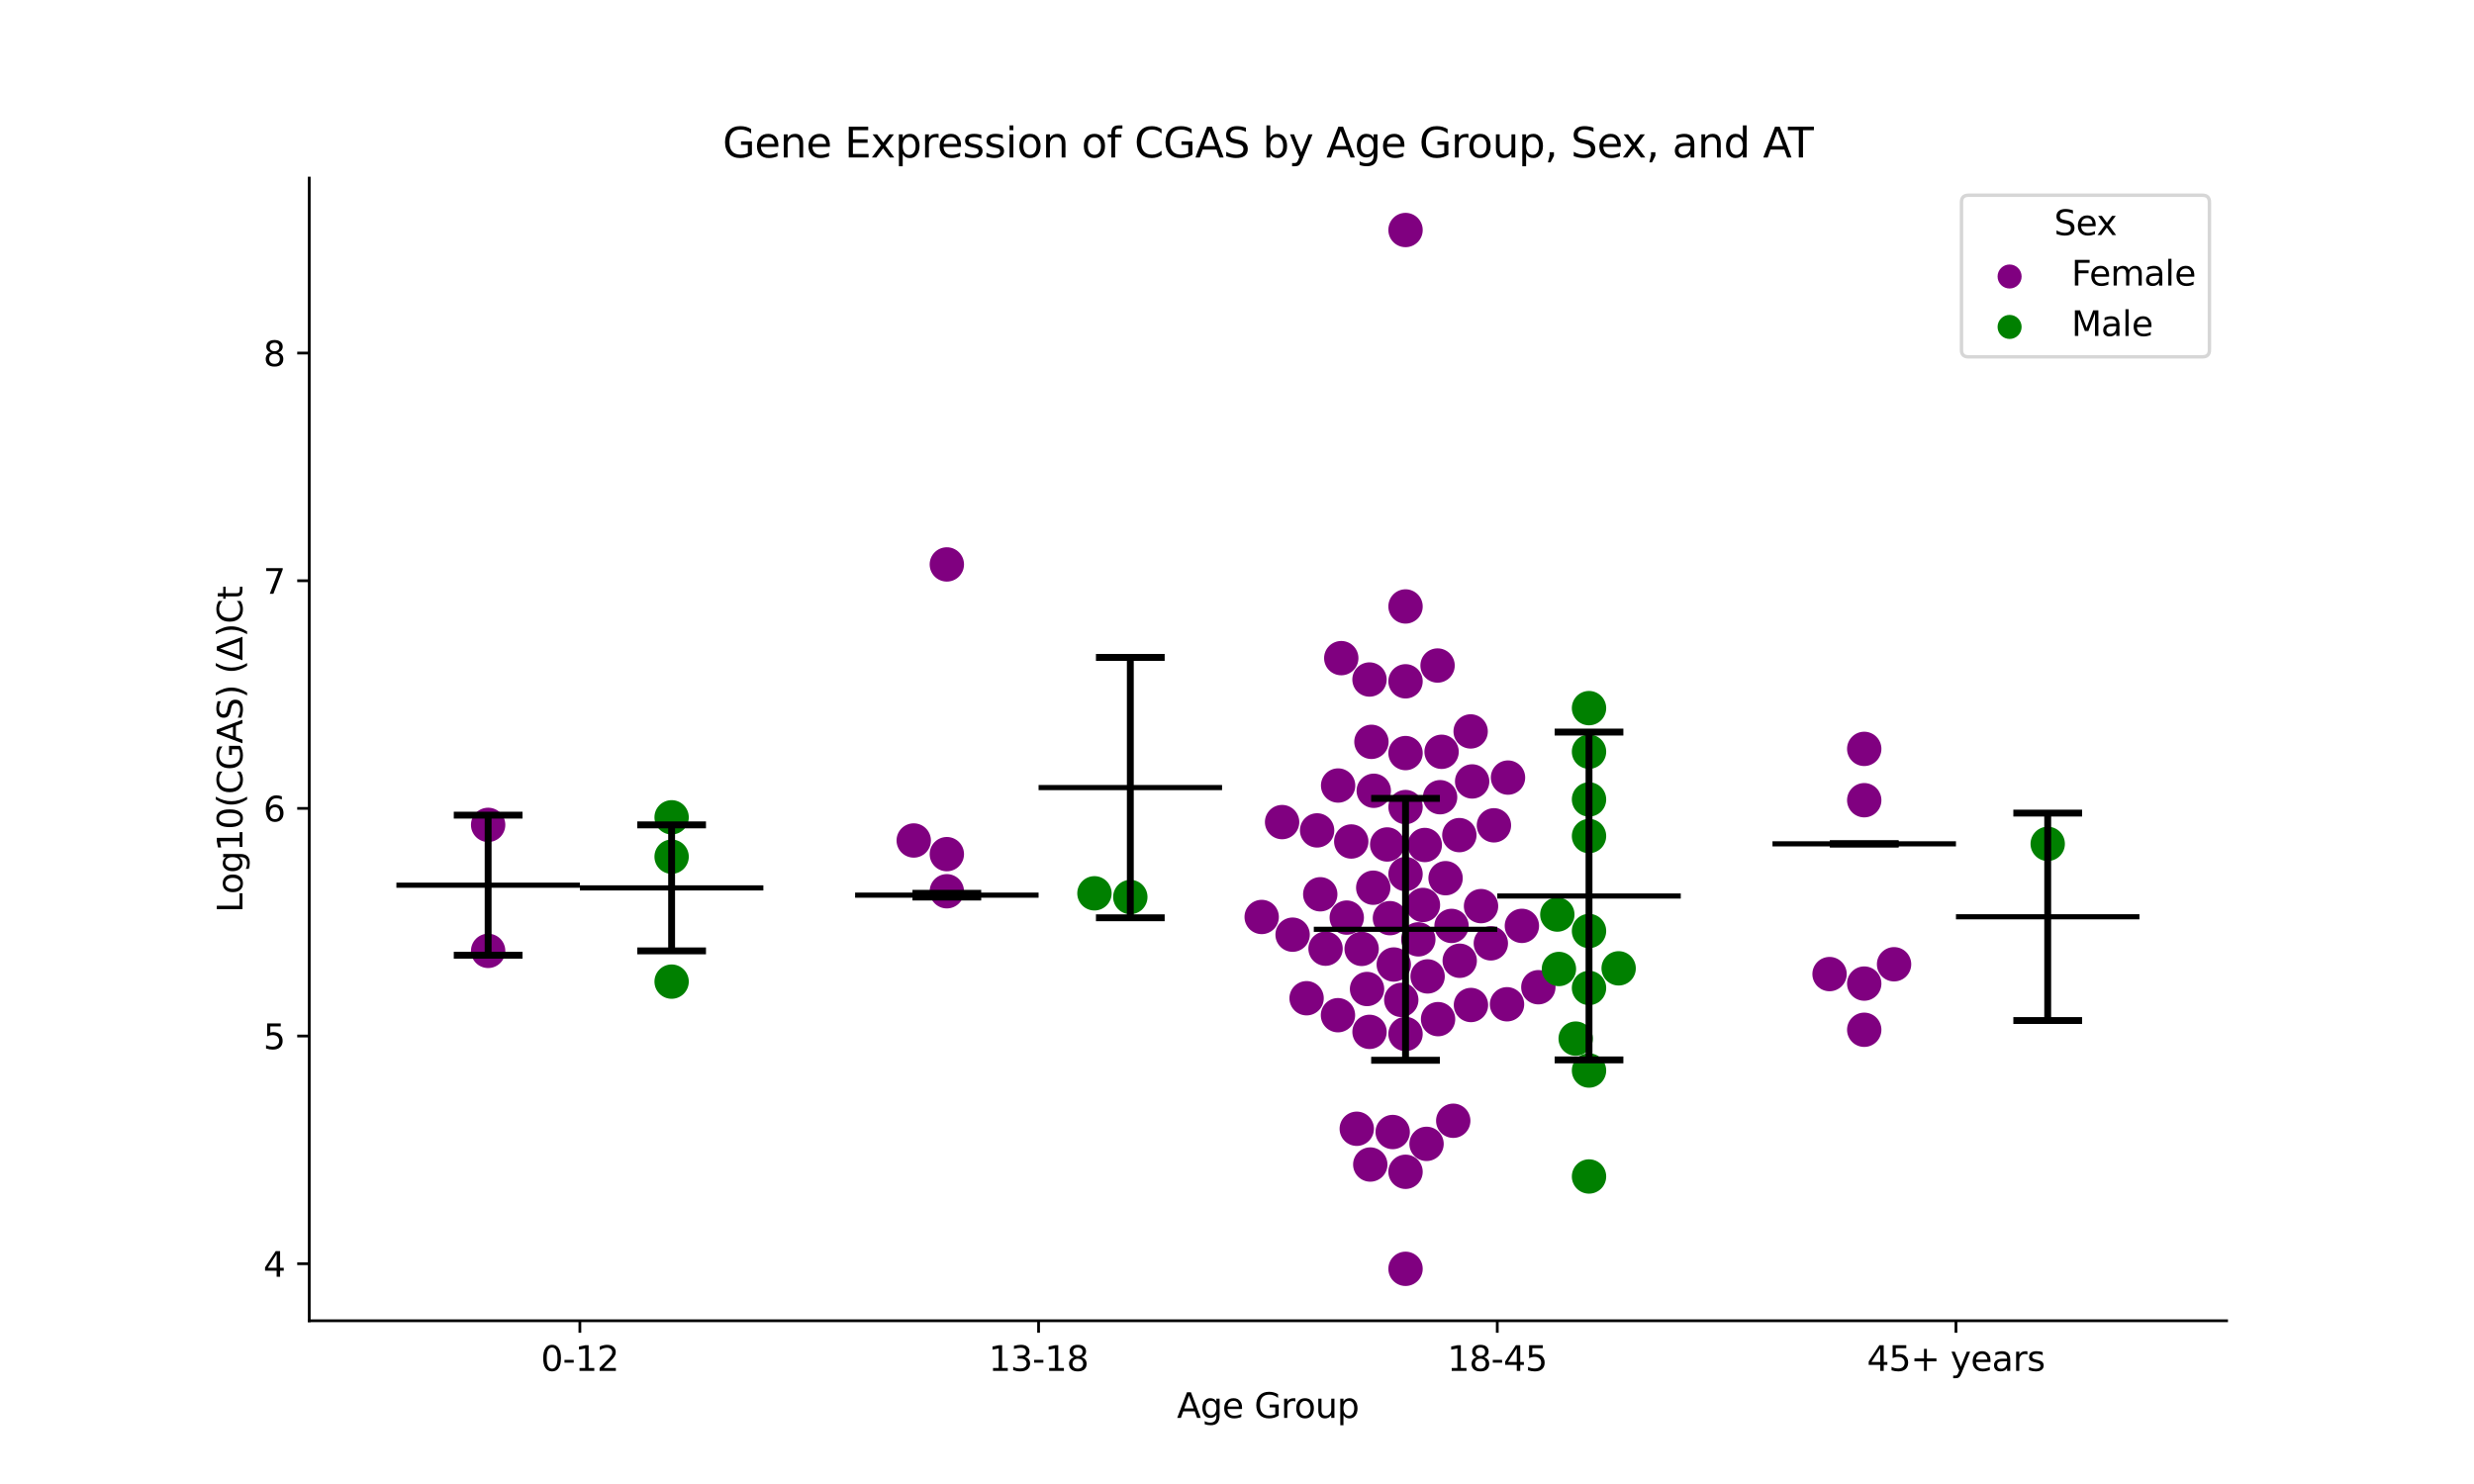 <?xml version="1.0" encoding="utf-8" standalone="no"?>
<!DOCTYPE svg PUBLIC "-//W3C//DTD SVG 1.1//EN"
  "http://www.w3.org/Graphics/SVG/1.1/DTD/svg11.dtd">
<svg xmlns:xlink="http://www.w3.org/1999/xlink" width="720pt" height="432pt" viewBox="0 0 720 432" xmlns="http://www.w3.org/2000/svg" version="1.1">
 <defs>
  <style type="text/css">*{stroke-linejoin: round; stroke-linecap: butt}</style>
 </defs>
 <g id="figure_1">
  <g id="patch_1">
   <path d="M 0 432 
L 720 432 
L 720 0 
L 0 0 
z
" style="fill: #ffffff"/>
  </g>
  <g id="axes_1">
   <g id="patch_2">
    <path d="M 90 384.48 
L 648 384.48 
L 648 51.84 
L 90 51.84 
z
" style="fill: #ffffff"/>
   </g>
   <g id="PathCollection_1">
    <defs>
     <path id="C0_0_ad3aafb8ee" d="M 0 5 
C 1.326 5 2.598 4.473 3.536 3.536 
C 4.473 2.598 5 1.326 5 -0 
C 5 -1.326 4.473 -2.598 3.536 -3.536 
C 2.598 -4.473 1.326 -5 0 -5 
C -1.326 -5 -2.598 -4.473 -3.536 -3.536 
C -4.473 -2.598 -5 -1.326 -5 0 
C -5 1.326 -4.473 2.598 -3.536 3.536 
C -2.598 4.473 -1.326 5 0 5 
z
"/>
    </defs>
    <g clip-path="url(#p91846a9dd9)">
     <use xlink:href="#C0_0_ad3aafb8ee" x="142.062" y="276.807" style="fill: #800080"/>
    </g>
    <g clip-path="url(#p91846a9dd9)">
     <use xlink:href="#C0_0_ad3aafb8ee" x="142.062" y="240.124" style="fill: #800080"/>
    </g>
   </g>
   <g id="PathCollection_2">
    <defs>
     <path id="C1_0_0c8c02c5a1" d="M 0 5 
C 1.326 5 2.598 4.473 3.536 3.536 
C 4.473 2.598 5 1.326 5 -0 
C 5 -1.326 4.473 -2.598 3.536 -3.536 
C 2.598 -4.473 1.326 -5 0 -5 
C -1.326 -5 -2.598 -4.473 -3.536 -3.536 
C -4.473 -2.598 -5 -1.326 -5 0 
C -5 1.326 -4.473 2.598 -3.536 3.536 
C -2.598 4.473 -1.326 5 0 5 
z
"/>
    </defs>
    <g clip-path="url(#p91846a9dd9)">
     <use xlink:href="#C1_0_0c8c02c5a1" x="195.459" y="237.924" style="fill: #008000"/>
    </g>
    <g clip-path="url(#p91846a9dd9)">
     <use xlink:href="#C1_0_0c8c02c5a1" x="195.459" y="249.391" style="fill: #008000"/>
    </g>
    <g clip-path="url(#p91846a9dd9)">
     <use xlink:href="#C1_0_0c8c02c5a1" x="195.459" y="285.756" style="fill: #008000"/>
    </g>
   </g>
   <g id="PathCollection_3">
    <defs>
     <path id="C2_0_25e6d569f8" d="M 0 5 
C 1.326 5 2.598 4.473 3.536 3.536 
C 4.473 2.598 5 1.326 5 -0 
C 5 -1.326 4.473 -2.598 3.536 -3.536 
C 2.598 -4.473 1.326 -5 0 -5 
C -1.326 -5 -2.598 -4.473 -3.536 -3.536 
C -4.473 -2.598 -5 -1.326 -5 0 
C -5 1.326 -4.473 2.598 -3.536 3.536 
C -2.598 4.473 -1.326 5 0 5 
z
"/>
    </defs>
    <g clip-path="url(#p91846a9dd9)">
     <use xlink:href="#C2_0_25e6d569f8" x="265.921" y="244.67" style="fill: #800080"/>
    </g>
    <g clip-path="url(#p91846a9dd9)">
     <use xlink:href="#C2_0_25e6d569f8" x="275.555" y="164.308" style="fill: #800080"/>
    </g>
    <g clip-path="url(#p91846a9dd9)">
     <use xlink:href="#C2_0_25e6d569f8" x="275.555" y="259.452" style="fill: #800080"/>
    </g>
    <g clip-path="url(#p91846a9dd9)">
     <use xlink:href="#C2_0_25e6d569f8" x="275.555" y="248.647" style="fill: #800080"/>
    </g>
   </g>
   <g id="PathCollection_4">
    <defs>
     <path id="C3_0_5994c8ee50" d="M 0 5 
C 1.326 5 2.598 4.473 3.536 3.536 
C 4.473 2.598 5 1.326 5 -0 
C 5 -1.326 4.473 -2.598 3.536 -3.536 
C 2.598 -4.473 1.326 -5 0 -5 
C -1.326 -5 -2.598 -4.473 -3.536 -3.536 
C -4.473 -2.598 -5 -1.326 -5 0 
C -5 1.326 -4.473 2.598 -3.536 3.536 
C -2.598 4.473 -1.326 5 0 5 
z
"/>
    </defs>
    <g clip-path="url(#p91846a9dd9)">
     <use xlink:href="#C3_0_5994c8ee50" x="318.513" y="260.05" style="fill: #008000"/>
    </g>
    <g clip-path="url(#p91846a9dd9)">
     <use xlink:href="#C3_0_5994c8ee50" x="328.952" y="261.129" style="fill: #008000"/>
    </g>
   </g>
   <g id="PathCollection_5">
    <defs>
     <path id="C4_0_5ce9c8d85f" d="M 0 5 
C 1.326 5 2.598 4.473 3.536 3.536 
C 4.473 2.598 5 1.326 5 -0 
C 5 -1.326 4.473 -2.598 3.536 -3.536 
C 2.598 -4.473 1.326 -5 0 -5 
C -1.326 -5 -2.598 -4.473 -3.536 -3.536 
C -4.473 -2.598 -5 -1.326 -5 0 
C -5 1.326 -4.473 2.598 -3.536 3.536 
C -2.598 4.473 -1.326 5 0 5 
z
"/>
    </defs>
    <g clip-path="url(#p91846a9dd9)">
     <use xlink:href="#C4_0_5ce9c8d85f" x="367.184" y="266.937" style="fill: #800080"/>
    </g>
    <g clip-path="url(#p91846a9dd9)">
     <use xlink:href="#C4_0_5ce9c8d85f" x="390.345" y="191.586" style="fill: #800080"/>
    </g>
    <g clip-path="url(#p91846a9dd9)">
     <use xlink:href="#C4_0_5ce9c8d85f" x="434.772" y="240.256" style="fill: #800080"/>
    </g>
    <g clip-path="url(#p91846a9dd9)">
     <use xlink:href="#C4_0_5ce9c8d85f" x="424.818" y="279.681" style="fill: #800080"/>
    </g>
    <g clip-path="url(#p91846a9dd9)">
     <use xlink:href="#C4_0_5ce9c8d85f" x="398.562" y="197.811" style="fill: #800080"/>
    </g>
    <g clip-path="url(#p91846a9dd9)">
     <use xlink:href="#C4_0_5ce9c8d85f" x="405.308" y="329.538" style="fill: #800080"/>
    </g>
    <g clip-path="url(#p91846a9dd9)">
     <use xlink:href="#C4_0_5ce9c8d85f" x="427.997" y="212.924" style="fill: #800080"/>
    </g>
    <g clip-path="url(#p91846a9dd9)">
     <use xlink:href="#C4_0_5ce9c8d85f" x="398.786" y="339.001" style="fill: #800080"/>
    </g>
    <g clip-path="url(#p91846a9dd9)">
     <use xlink:href="#C4_0_5ce9c8d85f" x="442.909" y="269.526" style="fill: #800080"/>
    </g>
    <g clip-path="url(#p91846a9dd9)">
     <use xlink:href="#C4_0_5ce9c8d85f" x="398.568" y="300.381" style="fill: #800080"/>
    </g>
    <g clip-path="url(#p91846a9dd9)">
     <use xlink:href="#C4_0_5ce9c8d85f" x="373.124" y="239.315" style="fill: #800080"/>
    </g>
    <g clip-path="url(#p91846a9dd9)">
     <use xlink:href="#C4_0_5ce9c8d85f" x="420.701" y="255.648" style="fill: #800080"/>
    </g>
    <g clip-path="url(#p91846a9dd9)">
     <use xlink:href="#C4_0_5ce9c8d85f" x="391.94" y="267.119" style="fill: #800080"/>
    </g>
    <g clip-path="url(#p91846a9dd9)">
     <use xlink:href="#C4_0_5ce9c8d85f" x="396.272" y="276.228" style="fill: #800080"/>
    </g>
    <g clip-path="url(#p91846a9dd9)">
     <use xlink:href="#C4_0_5ce9c8d85f" x="428.435" y="227.482" style="fill: #800080"/>
    </g>
    <g clip-path="url(#p91846a9dd9)">
     <use xlink:href="#C4_0_5ce9c8d85f" x="405.624" y="280.775" style="fill: #800080"/>
    </g>
    <g clip-path="url(#p91846a9dd9)">
     <use xlink:href="#C4_0_5ce9c8d85f" x="415.473" y="284.241" style="fill: #800080"/>
    </g>
    <g clip-path="url(#p91846a9dd9)">
     <use xlink:href="#C4_0_5ce9c8d85f" x="412.772" y="273.45" style="fill: #800080"/>
    </g>
    <g clip-path="url(#p91846a9dd9)">
     <use xlink:href="#C4_0_5ce9c8d85f" x="389.425" y="228.67" style="fill: #800080"/>
    </g>
    <g clip-path="url(#p91846a9dd9)">
     <use xlink:href="#C4_0_5ce9c8d85f" x="419.541" y="218.852" style="fill: #800080"/>
    </g>
    <g clip-path="url(#p91846a9dd9)">
     <use xlink:href="#C4_0_5ce9c8d85f" x="409.048" y="341.116" style="fill: #800080"/>
    </g>
    <g clip-path="url(#p91846a9dd9)">
     <use xlink:href="#C4_0_5ce9c8d85f" x="447.698" y="287.387" style="fill: #800080"/>
    </g>
    <g clip-path="url(#p91846a9dd9)">
     <use xlink:href="#C4_0_5ce9c8d85f" x="414.652" y="245.984" style="fill: #800080"/>
    </g>
    <g clip-path="url(#p91846a9dd9)">
     <use xlink:href="#C4_0_5ce9c8d85f" x="409.048" y="66.96" style="fill: #800080"/>
    </g>
    <g clip-path="url(#p91846a9dd9)">
     <use xlink:href="#C4_0_5ce9c8d85f" x="385.772" y="276.165" style="fill: #800080"/>
    </g>
    <g clip-path="url(#p91846a9dd9)">
     <use xlink:href="#C4_0_5ce9c8d85f" x="418.372" y="193.739" style="fill: #800080"/>
    </g>
    <g clip-path="url(#p91846a9dd9)">
     <use xlink:href="#C4_0_5ce9c8d85f" x="399.125" y="215.956" style="fill: #800080"/>
    </g>
    <g clip-path="url(#p91846a9dd9)">
     <use xlink:href="#C4_0_5ce9c8d85f" x="433.873" y="274.618" style="fill: #800080"/>
    </g>
    <g clip-path="url(#p91846a9dd9)">
     <use xlink:href="#C4_0_5ce9c8d85f" x="424.709" y="243.108" style="fill: #800080"/>
    </g>
    <g clip-path="url(#p91846a9dd9)">
     <use xlink:href="#C4_0_5ce9c8d85f" x="422.436" y="269.54" style="fill: #800080"/>
    </g>
    <g clip-path="url(#p91846a9dd9)">
     <use xlink:href="#C4_0_5ce9c8d85f" x="409.048" y="234.94" style="fill: #800080"/>
    </g>
    <g clip-path="url(#p91846a9dd9)">
     <use xlink:href="#C4_0_5ce9c8d85f" x="383.312" y="241.732" style="fill: #800080"/>
    </g>
    <g clip-path="url(#p91846a9dd9)">
     <use xlink:href="#C4_0_5ce9c8d85f" x="409.048" y="176.543" style="fill: #800080"/>
    </g>
    <g clip-path="url(#p91846a9dd9)">
     <use xlink:href="#C4_0_5ce9c8d85f" x="414.117" y="263.438" style="fill: #800080"/>
    </g>
    <g clip-path="url(#p91846a9dd9)">
     <use xlink:href="#C4_0_5ce9c8d85f" x="428.085" y="292.562" style="fill: #800080"/>
    </g>
    <g clip-path="url(#p91846a9dd9)">
     <use xlink:href="#C4_0_5ce9c8d85f" x="409.048" y="301.003" style="fill: #800080"/>
    </g>
    <g clip-path="url(#p91846a9dd9)">
     <use xlink:href="#C4_0_5ce9c8d85f" x="409.048" y="219.225" style="fill: #800080"/>
    </g>
    <g clip-path="url(#p91846a9dd9)">
     <use xlink:href="#C4_0_5ce9c8d85f" x="380.255" y="290.593" style="fill: #800080"/>
    </g>
    <g clip-path="url(#p91846a9dd9)">
     <use xlink:href="#C4_0_5ce9c8d85f" x="404.506" y="267.284" style="fill: #800080"/>
    </g>
    <g clip-path="url(#p91846a9dd9)">
     <use xlink:href="#C4_0_5ce9c8d85f" x="397.847" y="287.905" style="fill: #800080"/>
    </g>
    <g clip-path="url(#p91846a9dd9)">
     <use xlink:href="#C4_0_5ce9c8d85f" x="418.516" y="296.679" style="fill: #800080"/>
    </g>
    <g clip-path="url(#p91846a9dd9)">
     <use xlink:href="#C4_0_5ce9c8d85f" x="431.018" y="263.777" style="fill: #800080"/>
    </g>
    <g clip-path="url(#p91846a9dd9)">
     <use xlink:href="#C4_0_5ce9c8d85f" x="419.107" y="232.074" style="fill: #800080"/>
    </g>
    <g clip-path="url(#p91846a9dd9)">
     <use xlink:href="#C4_0_5ce9c8d85f" x="394.855" y="328.591" style="fill: #800080"/>
    </g>
    <g clip-path="url(#p91846a9dd9)">
     <use xlink:href="#C4_0_5ce9c8d85f" x="393.249" y="244.964" style="fill: #800080"/>
    </g>
    <g clip-path="url(#p91846a9dd9)">
     <use xlink:href="#C4_0_5ce9c8d85f" x="422.932" y="326.26" style="fill: #800080"/>
    </g>
    <g clip-path="url(#p91846a9dd9)">
     <use xlink:href="#C4_0_5ce9c8d85f" x="376.183" y="272.09" style="fill: #800080"/>
    </g>
    <g clip-path="url(#p91846a9dd9)">
     <use xlink:href="#C4_0_5ce9c8d85f" x="389.386" y="295.53" style="fill: #800080"/>
    </g>
    <g clip-path="url(#p91846a9dd9)">
     <use xlink:href="#C4_0_5ce9c8d85f" x="403.71" y="245.829" style="fill: #800080"/>
    </g>
    <g clip-path="url(#p91846a9dd9)">
     <use xlink:href="#C4_0_5ce9c8d85f" x="438.582" y="292.35" style="fill: #800080"/>
    </g>
    <g clip-path="url(#p91846a9dd9)">
     <use xlink:href="#C4_0_5ce9c8d85f" x="399.802" y="230.202" style="fill: #800080"/>
    </g>
    <g clip-path="url(#p91846a9dd9)">
     <use xlink:href="#C4_0_5ce9c8d85f" x="409.048" y="369.36" style="fill: #800080"/>
    </g>
    <g clip-path="url(#p91846a9dd9)">
     <use xlink:href="#C4_0_5ce9c8d85f" x="409.048" y="198.337" style="fill: #800080"/>
    </g>
    <g clip-path="url(#p91846a9dd9)">
     <use xlink:href="#C4_0_5ce9c8d85f" x="384.229" y="260.332" style="fill: #800080"/>
    </g>
    <g clip-path="url(#p91846a9dd9)">
     <use xlink:href="#C4_0_5ce9c8d85f" x="438.869" y="226.36" style="fill: #800080"/>
    </g>
    <g clip-path="url(#p91846a9dd9)">
     <use xlink:href="#C4_0_5ce9c8d85f" x="415.163" y="332.988" style="fill: #800080"/>
    </g>
    <g clip-path="url(#p91846a9dd9)">
     <use xlink:href="#C4_0_5ce9c8d85f" x="399.649" y="258.418" style="fill: #800080"/>
    </g>
    <g clip-path="url(#p91846a9dd9)">
     <use xlink:href="#C4_0_5ce9c8d85f" x="407.806" y="291.073" style="fill: #800080"/>
    </g>
    <g clip-path="url(#p91846a9dd9)">
     <use xlink:href="#C4_0_5ce9c8d85f" x="409.048" y="254.441" style="fill: #800080"/>
    </g>
   </g>
   <g id="PathCollection_6">
    <defs>
     <path id="C5_0_73961d2f40" d="M 0 5 
C 1.326 5 2.598 4.473 3.536 3.536 
C 4.473 2.598 5 1.326 5 -0 
C 5 -1.326 4.473 -2.598 3.536 -3.536 
C 2.598 -4.473 1.326 -5 0 -5 
C -1.326 -5 -2.598 -4.473 -3.536 -3.536 
C -4.473 -2.598 -5 -1.326 -5 0 
C -5 1.326 -4.473 2.598 -3.536 3.536 
C -2.598 4.473 -1.326 5 0 5 
z
"/>
    </defs>
    <g clip-path="url(#p91846a9dd9)">
     <use xlink:href="#C5_0_73961d2f40" x="462.445" y="218.824" style="fill: #008000"/>
    </g>
    <g clip-path="url(#p91846a9dd9)">
     <use xlink:href="#C5_0_73961d2f40" x="462.445" y="342.481" style="fill: #008000"/>
    </g>
    <g clip-path="url(#p91846a9dd9)">
     <use xlink:href="#C5_0_73961d2f40" x="462.445" y="232.718" style="fill: #008000"/>
    </g>
    <g clip-path="url(#p91846a9dd9)">
     <use xlink:href="#C5_0_73961d2f40" x="453.224" y="266.236" style="fill: #008000"/>
    </g>
    <g clip-path="url(#p91846a9dd9)">
     <use xlink:href="#C5_0_73961d2f40" x="453.689" y="282.079" style="fill: #008000"/>
    </g>
    <g clip-path="url(#p91846a9dd9)">
     <use xlink:href="#C5_0_73961d2f40" x="462.445" y="243.383" style="fill: #008000"/>
    </g>
    <g clip-path="url(#p91846a9dd9)">
     <use xlink:href="#C5_0_73961d2f40" x="471.068" y="281.892" style="fill: #008000"/>
    </g>
    <g clip-path="url(#p91846a9dd9)">
     <use xlink:href="#C5_0_73961d2f40" x="462.445" y="271.019" style="fill: #008000"/>
    </g>
    <g clip-path="url(#p91846a9dd9)">
     <use xlink:href="#C5_0_73961d2f40" x="462.445" y="287.598" style="fill: #008000"/>
    </g>
    <g clip-path="url(#p91846a9dd9)">
     <use xlink:href="#C5_0_73961d2f40" x="462.445" y="206.14" style="fill: #008000"/>
    </g>
    <g clip-path="url(#p91846a9dd9)">
     <use xlink:href="#C5_0_73961d2f40" x="462.445" y="311.637" style="fill: #008000"/>
    </g>
    <g clip-path="url(#p91846a9dd9)">
     <use xlink:href="#C5_0_73961d2f40" x="458.564" y="302.345" style="fill: #008000"/>
    </g>
   </g>
   <g id="PathCollection_7">
    <defs>
     <path id="C6_0_7847625838" d="M 0 5 
C 1.326 5 2.598 4.473 3.536 3.536 
C 4.473 2.598 5 1.326 5 -0 
C 5 -1.326 4.473 -2.598 3.536 -3.536 
C 2.598 -4.473 1.326 -5 0 -5 
C -1.326 -5 -2.598 -4.473 -3.536 -3.536 
C -4.473 -2.598 -5 -1.326 -5 0 
C -5 1.326 -4.473 2.598 -3.536 3.536 
C -2.598 4.473 -1.326 5 0 5 
z
"/>
    </defs>
    <g clip-path="url(#p91846a9dd9)">
     <use xlink:href="#C6_0_7847625838" x="542.541" y="299.772" style="fill: #800080"/>
    </g>
    <g clip-path="url(#p91846a9dd9)">
     <use xlink:href="#C6_0_7847625838" x="542.541" y="218.003" style="fill: #800080"/>
    </g>
    <g clip-path="url(#p91846a9dd9)">
     <use xlink:href="#C6_0_7847625838" x="542.541" y="232.946" style="fill: #800080"/>
    </g>
    <g clip-path="url(#p91846a9dd9)">
     <use xlink:href="#C6_0_7847625838" x="551.223" y="280.703" style="fill: #800080"/>
    </g>
    <g clip-path="url(#p91846a9dd9)">
     <use xlink:href="#C6_0_7847625838" x="532.45" y="283.561" style="fill: #800080"/>
    </g>
    <g clip-path="url(#p91846a9dd9)">
     <use xlink:href="#C6_0_7847625838" x="542.541" y="286.326" style="fill: #800080"/>
    </g>
   </g>
   <g id="PathCollection_8">
    <defs>
     <path id="m6a0d3f12c5" d="M 0 5 
C 1.326 5 2.598 4.473 3.536 3.536 
C 4.473 2.598 5 1.326 5 0 
C 5 -1.326 4.473 -2.598 3.536 -3.536 
C 2.598 -4.473 1.326 -5 0 -5 
C -1.326 -5 -2.598 -4.473 -3.536 -3.536 
C -4.473 -2.598 -5 -1.326 -5 0 
C -5 1.326 -4.473 2.598 -3.536 3.536 
C -2.598 4.473 -1.326 5 0 5 
z
"/>
    </defs>
    <g clip-path="url(#p91846a9dd9)">
     <use xlink:href="#m6a0d3f12c5" x="595.938" y="245.653" style="fill: #008000"/>
    </g>
   </g>
   <g id="PathCollection_9"/>
   <g id="PathCollection_10"/>
   <g id="matplotlib.axis_1">
    <g id="xtick_1">
     <g id="line2d_1">
      <defs>
       <path id="m1a0039ae69" d="M 0 0 
L 0 3.5 
" style="stroke: #000000; stroke-width: 0.8"/>
      </defs>
      <g>
       <use xlink:href="#m1a0039ae69" x="168.761" y="384.48" style="stroke: #000000; stroke-width: 0.8"/>
      </g>
     </g>
     <g id="text_1">
      <!-- 0-12 -->
      <g transform="translate(157.413 399.078) scale(0.1 -0.1)">
       <defs>
        <path id="DejaVuSans-30" d="M 2034 4250 
Q 1547 4250 1301 3770 
Q 1056 3291 1056 2328 
Q 1056 1369 1301 889 
Q 1547 409 2034 409 
Q 2525 409 2770 889 
Q 3016 1369 3016 2328 
Q 3016 3291 2770 3770 
Q 2525 4250 2034 4250 
z
M 2034 4750 
Q 2819 4750 3233 4129 
Q 3647 3509 3647 2328 
Q 3647 1150 3233 529 
Q 2819 -91 2034 -91 
Q 1250 -91 836 529 
Q 422 1150 422 2328 
Q 422 3509 836 4129 
Q 1250 4750 2034 4750 
z
" transform="scale(0.016)"/>
        <path id="DejaVuSans-2d" d="M 313 2009 
L 1997 2009 
L 1997 1497 
L 313 1497 
L 313 2009 
z
" transform="scale(0.016)"/>
        <path id="DejaVuSans-31" d="M 794 531 
L 1825 531 
L 1825 4091 
L 703 3866 
L 703 4441 
L 1819 4666 
L 2450 4666 
L 2450 531 
L 3481 531 
L 3481 0 
L 794 0 
L 794 531 
z
" transform="scale(0.016)"/>
        <path id="DejaVuSans-32" d="M 1228 531 
L 3431 531 
L 3431 0 
L 469 0 
L 469 531 
Q 828 903 1448 1529 
Q 2069 2156 2228 2338 
Q 2531 2678 2651 2914 
Q 2772 3150 2772 3378 
Q 2772 3750 2511 3984 
Q 2250 4219 1831 4219 
Q 1534 4219 1204 4116 
Q 875 4013 500 3803 
L 500 4441 
Q 881 4594 1212 4672 
Q 1544 4750 1819 4750 
Q 2544 4750 2975 4387 
Q 3406 4025 3406 3419 
Q 3406 3131 3298 2873 
Q 3191 2616 2906 2266 
Q 2828 2175 2409 1742 
Q 1991 1309 1228 531 
z
" transform="scale(0.016)"/>
       </defs>
       <use xlink:href="#DejaVuSans-30"/>
       <use xlink:href="#DejaVuSans-2d" x="63.623"/>
       <use xlink:href="#DejaVuSans-31" x="99.707"/>
       <use xlink:href="#DejaVuSans-32" x="163.33"/>
      </g>
     </g>
    </g>
    <g id="xtick_2">
     <g id="line2d_2">
      <g>
       <use xlink:href="#m1a0039ae69" x="302.254" y="384.48" style="stroke: #000000; stroke-width: 0.8"/>
      </g>
     </g>
     <g id="text_2">
      <!-- 13-18 -->
      <g transform="translate(287.725 399.078) scale(0.1 -0.1)">
       <defs>
        <path id="DejaVuSans-33" d="M 2597 2516 
Q 3050 2419 3304 2112 
Q 3559 1806 3559 1356 
Q 3559 666 3084 287 
Q 2609 -91 1734 -91 
Q 1441 -91 1130 -33 
Q 819 25 488 141 
L 488 750 
Q 750 597 1062 519 
Q 1375 441 1716 441 
Q 2309 441 2620 675 
Q 2931 909 2931 1356 
Q 2931 1769 2642 2001 
Q 2353 2234 1838 2234 
L 1294 2234 
L 1294 2753 
L 1863 2753 
Q 2328 2753 2575 2939 
Q 2822 3125 2822 3475 
Q 2822 3834 2567 4026 
Q 2313 4219 1838 4219 
Q 1578 4219 1281 4162 
Q 984 4106 628 3988 
L 628 4550 
Q 988 4650 1302 4700 
Q 1616 4750 1894 4750 
Q 2613 4750 3031 4423 
Q 3450 4097 3450 3541 
Q 3450 3153 3228 2886 
Q 3006 2619 2597 2516 
z
" transform="scale(0.016)"/>
        <path id="DejaVuSans-38" d="M 2034 2216 
Q 1584 2216 1326 1975 
Q 1069 1734 1069 1313 
Q 1069 891 1326 650 
Q 1584 409 2034 409 
Q 2484 409 2743 651 
Q 3003 894 3003 1313 
Q 3003 1734 2745 1975 
Q 2488 2216 2034 2216 
z
M 1403 2484 
Q 997 2584 770 2862 
Q 544 3141 544 3541 
Q 544 4100 942 4425 
Q 1341 4750 2034 4750 
Q 2731 4750 3128 4425 
Q 3525 4100 3525 3541 
Q 3525 3141 3298 2862 
Q 3072 2584 2669 2484 
Q 3125 2378 3379 2068 
Q 3634 1759 3634 1313 
Q 3634 634 3220 271 
Q 2806 -91 2034 -91 
Q 1263 -91 848 271 
Q 434 634 434 1313 
Q 434 1759 690 2068 
Q 947 2378 1403 2484 
z
M 1172 3481 
Q 1172 3119 1398 2916 
Q 1625 2713 2034 2713 
Q 2441 2713 2670 2916 
Q 2900 3119 2900 3481 
Q 2900 3844 2670 4047 
Q 2441 4250 2034 4250 
Q 1625 4250 1398 4047 
Q 1172 3844 1172 3481 
z
" transform="scale(0.016)"/>
       </defs>
       <use xlink:href="#DejaVuSans-31"/>
       <use xlink:href="#DejaVuSans-33" x="63.623"/>
       <use xlink:href="#DejaVuSans-2d" x="127.246"/>
       <use xlink:href="#DejaVuSans-31" x="163.33"/>
       <use xlink:href="#DejaVuSans-38" x="226.953"/>
      </g>
     </g>
    </g>
    <g id="xtick_3">
     <g id="line2d_3">
      <g>
       <use xlink:href="#m1a0039ae69" x="435.746" y="384.48" style="stroke: #000000; stroke-width: 0.8"/>
      </g>
     </g>
     <g id="text_3">
      <!-- 18-45 -->
      <g transform="translate(421.218 399.078) scale(0.1 -0.1)">
       <defs>
        <path id="DejaVuSans-34" d="M 2419 4116 
L 825 1625 
L 2419 1625 
L 2419 4116 
z
M 2253 4666 
L 3047 4666 
L 3047 1625 
L 3713 1625 
L 3713 1100 
L 3047 1100 
L 3047 0 
L 2419 0 
L 2419 1100 
L 313 1100 
L 313 1709 
L 2253 4666 
z
" transform="scale(0.016)"/>
        <path id="DejaVuSans-35" d="M 691 4666 
L 3169 4666 
L 3169 4134 
L 1269 4134 
L 1269 2991 
Q 1406 3038 1543 3061 
Q 1681 3084 1819 3084 
Q 2600 3084 3056 2656 
Q 3513 2228 3513 1497 
Q 3513 744 3044 326 
Q 2575 -91 1722 -91 
Q 1428 -91 1123 -41 
Q 819 9 494 109 
L 494 744 
Q 775 591 1075 516 
Q 1375 441 1709 441 
Q 2250 441 2565 725 
Q 2881 1009 2881 1497 
Q 2881 1984 2565 2268 
Q 2250 2553 1709 2553 
Q 1456 2553 1204 2497 
Q 953 2441 691 2322 
L 691 4666 
z
" transform="scale(0.016)"/>
       </defs>
       <use xlink:href="#DejaVuSans-31"/>
       <use xlink:href="#DejaVuSans-38" x="63.623"/>
       <use xlink:href="#DejaVuSans-2d" x="127.246"/>
       <use xlink:href="#DejaVuSans-34" x="163.33"/>
       <use xlink:href="#DejaVuSans-35" x="226.953"/>
      </g>
     </g>
    </g>
    <g id="xtick_4">
     <g id="line2d_4">
      <g>
       <use xlink:href="#m1a0039ae69" x="569.239" y="384.48" style="stroke: #000000; stroke-width: 0.8"/>
      </g>
     </g>
     <g id="text_4">
      <!-- 45+ years -->
      <g transform="translate(543.338 399.078) scale(0.1 -0.1)">
       <defs>
        <path id="DejaVuSans-2b" d="M 2944 4013 
L 2944 2272 
L 4684 2272 
L 4684 1741 
L 2944 1741 
L 2944 0 
L 2419 0 
L 2419 1741 
L 678 1741 
L 678 2272 
L 2419 2272 
L 2419 4013 
L 2944 4013 
z
" transform="scale(0.016)"/>
        <path id="DejaVuSans-20" transform="scale(0.016)"/>
        <path id="DejaVuSans-79" d="M 2059 -325 
Q 1816 -950 1584 -1140 
Q 1353 -1331 966 -1331 
L 506 -1331 
L 506 -850 
L 844 -850 
Q 1081 -850 1212 -737 
Q 1344 -625 1503 -206 
L 1606 56 
L 191 3500 
L 800 3500 
L 1894 763 
L 2988 3500 
L 3597 3500 
L 2059 -325 
z
" transform="scale(0.016)"/>
        <path id="DejaVuSans-65" d="M 3597 1894 
L 3597 1613 
L 953 1613 
Q 991 1019 1311 708 
Q 1631 397 2203 397 
Q 2534 397 2845 478 
Q 3156 559 3463 722 
L 3463 178 
Q 3153 47 2828 -22 
Q 2503 -91 2169 -91 
Q 1331 -91 842 396 
Q 353 884 353 1716 
Q 353 2575 817 3079 
Q 1281 3584 2069 3584 
Q 2775 3584 3186 3129 
Q 3597 2675 3597 1894 
z
M 3022 2063 
Q 3016 2534 2758 2815 
Q 2500 3097 2075 3097 
Q 1594 3097 1305 2825 
Q 1016 2553 972 2059 
L 3022 2063 
z
" transform="scale(0.016)"/>
        <path id="DejaVuSans-61" d="M 2194 1759 
Q 1497 1759 1228 1600 
Q 959 1441 959 1056 
Q 959 750 1161 570 
Q 1363 391 1709 391 
Q 2188 391 2477 730 
Q 2766 1069 2766 1631 
L 2766 1759 
L 2194 1759 
z
M 3341 1997 
L 3341 0 
L 2766 0 
L 2766 531 
Q 2569 213 2275 61 
Q 1981 -91 1556 -91 
Q 1019 -91 701 211 
Q 384 513 384 1019 
Q 384 1609 779 1909 
Q 1175 2209 1959 2209 
L 2766 2209 
L 2766 2266 
Q 2766 2663 2505 2880 
Q 2244 3097 1772 3097 
Q 1472 3097 1187 3025 
Q 903 2953 641 2809 
L 641 3341 
Q 956 3463 1253 3523 
Q 1550 3584 1831 3584 
Q 2591 3584 2966 3190 
Q 3341 2797 3341 1997 
z
" transform="scale(0.016)"/>
        <path id="DejaVuSans-72" d="M 2631 2963 
Q 2534 3019 2420 3045 
Q 2306 3072 2169 3072 
Q 1681 3072 1420 2755 
Q 1159 2438 1159 1844 
L 1159 0 
L 581 0 
L 581 3500 
L 1159 3500 
L 1159 2956 
Q 1341 3275 1631 3429 
Q 1922 3584 2338 3584 
Q 2397 3584 2469 3576 
Q 2541 3569 2628 3553 
L 2631 2963 
z
" transform="scale(0.016)"/>
        <path id="DejaVuSans-73" d="M 2834 3397 
L 2834 2853 
Q 2591 2978 2328 3040 
Q 2066 3103 1784 3103 
Q 1356 3103 1142 2972 
Q 928 2841 928 2578 
Q 928 2378 1081 2264 
Q 1234 2150 1697 2047 
L 1894 2003 
Q 2506 1872 2764 1633 
Q 3022 1394 3022 966 
Q 3022 478 2636 193 
Q 2250 -91 1575 -91 
Q 1294 -91 989 -36 
Q 684 19 347 128 
L 347 722 
Q 666 556 975 473 
Q 1284 391 1588 391 
Q 1994 391 2212 530 
Q 2431 669 2431 922 
Q 2431 1156 2273 1281 
Q 2116 1406 1581 1522 
L 1381 1569 
Q 847 1681 609 1914 
Q 372 2147 372 2553 
Q 372 3047 722 3315 
Q 1072 3584 1716 3584 
Q 2034 3584 2315 3537 
Q 2597 3491 2834 3397 
z
" transform="scale(0.016)"/>
       </defs>
       <use xlink:href="#DejaVuSans-34"/>
       <use xlink:href="#DejaVuSans-35" x="63.623"/>
       <use xlink:href="#DejaVuSans-2b" x="127.246"/>
       <use xlink:href="#DejaVuSans-20" x="211.035"/>
       <use xlink:href="#DejaVuSans-79" x="242.822"/>
       <use xlink:href="#DejaVuSans-65" x="302.002"/>
       <use xlink:href="#DejaVuSans-61" x="363.525"/>
       <use xlink:href="#DejaVuSans-72" x="424.805"/>
       <use xlink:href="#DejaVuSans-73" x="465.918"/>
      </g>
     </g>
    </g>
    <g id="text_5">
     <!-- Age Group -->
     <g transform="translate(342.52 412.757) scale(0.1 -0.1)">
      <defs>
       <path id="DejaVuSans-41" d="M 2188 4044 
L 1331 1722 
L 3047 1722 
L 2188 4044 
z
M 1831 4666 
L 2547 4666 
L 4325 0 
L 3669 0 
L 3244 1197 
L 1141 1197 
L 716 0 
L 50 0 
L 1831 4666 
z
" transform="scale(0.016)"/>
       <path id="DejaVuSans-67" d="M 2906 1791 
Q 2906 2416 2648 2759 
Q 2391 3103 1925 3103 
Q 1463 3103 1205 2759 
Q 947 2416 947 1791 
Q 947 1169 1205 825 
Q 1463 481 1925 481 
Q 2391 481 2648 825 
Q 2906 1169 2906 1791 
z
M 3481 434 
Q 3481 -459 3084 -895 
Q 2688 -1331 1869 -1331 
Q 1566 -1331 1297 -1286 
Q 1028 -1241 775 -1147 
L 775 -588 
Q 1028 -725 1275 -790 
Q 1522 -856 1778 -856 
Q 2344 -856 2625 -561 
Q 2906 -266 2906 331 
L 2906 616 
Q 2728 306 2450 153 
Q 2172 0 1784 0 
Q 1141 0 747 490 
Q 353 981 353 1791 
Q 353 2603 747 3093 
Q 1141 3584 1784 3584 
Q 2172 3584 2450 3431 
Q 2728 3278 2906 2969 
L 2906 3500 
L 3481 3500 
L 3481 434 
z
" transform="scale(0.016)"/>
       <path id="DejaVuSans-47" d="M 3809 666 
L 3809 1919 
L 2778 1919 
L 2778 2438 
L 4434 2438 
L 4434 434 
Q 4069 175 3628 42 
Q 3188 -91 2688 -91 
Q 1594 -91 976 548 
Q 359 1188 359 2328 
Q 359 3472 976 4111 
Q 1594 4750 2688 4750 
Q 3144 4750 3555 4637 
Q 3966 4525 4313 4306 
L 4313 3634 
Q 3963 3931 3569 4081 
Q 3175 4231 2741 4231 
Q 1884 4231 1454 3753 
Q 1025 3275 1025 2328 
Q 1025 1384 1454 906 
Q 1884 428 2741 428 
Q 3075 428 3337 486 
Q 3600 544 3809 666 
z
" transform="scale(0.016)"/>
       <path id="DejaVuSans-6f" d="M 1959 3097 
Q 1497 3097 1228 2736 
Q 959 2375 959 1747 
Q 959 1119 1226 758 
Q 1494 397 1959 397 
Q 2419 397 2687 759 
Q 2956 1122 2956 1747 
Q 2956 2369 2687 2733 
Q 2419 3097 1959 3097 
z
M 1959 3584 
Q 2709 3584 3137 3096 
Q 3566 2609 3566 1747 
Q 3566 888 3137 398 
Q 2709 -91 1959 -91 
Q 1206 -91 779 398 
Q 353 888 353 1747 
Q 353 2609 779 3096 
Q 1206 3584 1959 3584 
z
" transform="scale(0.016)"/>
       <path id="DejaVuSans-75" d="M 544 1381 
L 544 3500 
L 1119 3500 
L 1119 1403 
Q 1119 906 1312 657 
Q 1506 409 1894 409 
Q 2359 409 2629 706 
Q 2900 1003 2900 1516 
L 2900 3500 
L 3475 3500 
L 3475 0 
L 2900 0 
L 2900 538 
Q 2691 219 2414 64 
Q 2138 -91 1772 -91 
Q 1169 -91 856 284 
Q 544 659 544 1381 
z
M 1991 3584 
L 1991 3584 
z
" transform="scale(0.016)"/>
       <path id="DejaVuSans-70" d="M 1159 525 
L 1159 -1331 
L 581 -1331 
L 581 3500 
L 1159 3500 
L 1159 2969 
Q 1341 3281 1617 3432 
Q 1894 3584 2278 3584 
Q 2916 3584 3314 3078 
Q 3713 2572 3713 1747 
Q 3713 922 3314 415 
Q 2916 -91 2278 -91 
Q 1894 -91 1617 61 
Q 1341 213 1159 525 
z
M 3116 1747 
Q 3116 2381 2855 2742 
Q 2594 3103 2138 3103 
Q 1681 3103 1420 2742 
Q 1159 2381 1159 1747 
Q 1159 1113 1420 752 
Q 1681 391 2138 391 
Q 2594 391 2855 752 
Q 3116 1113 3116 1747 
z
" transform="scale(0.016)"/>
      </defs>
      <use xlink:href="#DejaVuSans-41"/>
      <use xlink:href="#DejaVuSans-67" x="68.408"/>
      <use xlink:href="#DejaVuSans-65" x="131.885"/>
      <use xlink:href="#DejaVuSans-20" x="193.408"/>
      <use xlink:href="#DejaVuSans-47" x="225.195"/>
      <use xlink:href="#DejaVuSans-72" x="302.686"/>
      <use xlink:href="#DejaVuSans-6f" x="341.549"/>
      <use xlink:href="#DejaVuSans-75" x="402.73"/>
      <use xlink:href="#DejaVuSans-70" x="466.109"/>
     </g>
    </g>
   </g>
   <g id="matplotlib.axis_2">
    <g id="ytick_1">
     <g id="line2d_5">
      <defs>
       <path id="m650604e2fe" d="M 0 0 
L -3.5 0 
" style="stroke: #000000; stroke-width: 0.8"/>
      </defs>
      <g>
       <use xlink:href="#m650604e2fe" x="90" y="367.87" style="stroke: #000000; stroke-width: 0.8"/>
      </g>
     </g>
     <g id="text_6">
      <!-- 4 -->
      <g transform="translate(76.638 371.67) scale(0.1 -0.1)">
       <use xlink:href="#DejaVuSans-34"/>
      </g>
     </g>
    </g>
    <g id="ytick_2">
     <g id="line2d_6">
      <g>
       <use xlink:href="#m650604e2fe" x="90" y="301.597" style="stroke: #000000; stroke-width: 0.8"/>
      </g>
     </g>
     <g id="text_7">
      <!-- 5 -->
      <g transform="translate(76.638 305.396) scale(0.1 -0.1)">
       <use xlink:href="#DejaVuSans-35"/>
      </g>
     </g>
    </g>
    <g id="ytick_3">
     <g id="line2d_7">
      <g>
       <use xlink:href="#m650604e2fe" x="90" y="235.324" style="stroke: #000000; stroke-width: 0.8"/>
      </g>
     </g>
     <g id="text_8">
      <!-- 6 -->
      <g transform="translate(76.638 239.123) scale(0.1 -0.1)">
       <defs>
        <path id="DejaVuSans-36" d="M 2113 2584 
Q 1688 2584 1439 2293 
Q 1191 2003 1191 1497 
Q 1191 994 1439 701 
Q 1688 409 2113 409 
Q 2538 409 2786 701 
Q 3034 994 3034 1497 
Q 3034 2003 2786 2293 
Q 2538 2584 2113 2584 
z
M 3366 4563 
L 3366 3988 
Q 3128 4100 2886 4159 
Q 2644 4219 2406 4219 
Q 1781 4219 1451 3797 
Q 1122 3375 1075 2522 
Q 1259 2794 1537 2939 
Q 1816 3084 2150 3084 
Q 2853 3084 3261 2657 
Q 3669 2231 3669 1497 
Q 3669 778 3244 343 
Q 2819 -91 2113 -91 
Q 1303 -91 875 529 
Q 447 1150 447 2328 
Q 447 3434 972 4092 
Q 1497 4750 2381 4750 
Q 2619 4750 2861 4703 
Q 3103 4656 3366 4563 
z
" transform="scale(0.016)"/>
       </defs>
       <use xlink:href="#DejaVuSans-36"/>
      </g>
     </g>
    </g>
    <g id="ytick_4">
     <g id="line2d_8">
      <g>
       <use xlink:href="#m650604e2fe" x="90" y="169.051" style="stroke: #000000; stroke-width: 0.8"/>
      </g>
     </g>
     <g id="text_9">
      <!-- 7 -->
      <g transform="translate(76.638 172.85) scale(0.1 -0.1)">
       <defs>
        <path id="DejaVuSans-37" d="M 525 4666 
L 3525 4666 
L 3525 4397 
L 1831 0 
L 1172 0 
L 2766 4134 
L 525 4134 
L 525 4666 
z
" transform="scale(0.016)"/>
       </defs>
       <use xlink:href="#DejaVuSans-37"/>
      </g>
     </g>
    </g>
    <g id="ytick_5">
     <g id="line2d_9">
      <g>
       <use xlink:href="#m650604e2fe" x="90" y="102.778" style="stroke: #000000; stroke-width: 0.8"/>
      </g>
     </g>
     <g id="text_10">
      <!-- 8 -->
      <g transform="translate(76.638 106.577) scale(0.1 -0.1)">
       <use xlink:href="#DejaVuSans-38"/>
      </g>
     </g>
    </g>
    <g id="text_11">
     <!-- Log10(CGAS) (Δ)Ct -->
     <g transform="translate(70.558 265.679) rotate(-90) scale(0.1 -0.1)">
      <defs>
       <path id="DejaVuSans-4c" d="M 628 4666 
L 1259 4666 
L 1259 531 
L 3531 531 
L 3531 0 
L 628 0 
L 628 4666 
z
" transform="scale(0.016)"/>
       <path id="DejaVuSans-28" d="M 1984 4856 
Q 1566 4138 1362 3434 
Q 1159 2731 1159 2009 
Q 1159 1288 1364 580 
Q 1569 -128 1984 -844 
L 1484 -844 
Q 1016 -109 783 600 
Q 550 1309 550 2009 
Q 550 2706 781 3412 
Q 1013 4119 1484 4856 
L 1984 4856 
z
" transform="scale(0.016)"/>
       <path id="DejaVuSans-43" d="M 4122 4306 
L 4122 3641 
Q 3803 3938 3442 4084 
Q 3081 4231 2675 4231 
Q 1875 4231 1450 3742 
Q 1025 3253 1025 2328 
Q 1025 1406 1450 917 
Q 1875 428 2675 428 
Q 3081 428 3442 575 
Q 3803 722 4122 1019 
L 4122 359 
Q 3791 134 3420 21 
Q 3050 -91 2638 -91 
Q 1578 -91 968 557 
Q 359 1206 359 2328 
Q 359 3453 968 4101 
Q 1578 4750 2638 4750 
Q 3056 4750 3426 4639 
Q 3797 4528 4122 4306 
z
" transform="scale(0.016)"/>
       <path id="DejaVuSans-53" d="M 3425 4513 
L 3425 3897 
Q 3066 4069 2747 4153 
Q 2428 4238 2131 4238 
Q 1616 4238 1336 4038 
Q 1056 3838 1056 3469 
Q 1056 3159 1242 3001 
Q 1428 2844 1947 2747 
L 2328 2669 
Q 3034 2534 3370 2195 
Q 3706 1856 3706 1288 
Q 3706 609 3251 259 
Q 2797 -91 1919 -91 
Q 1588 -91 1214 -16 
Q 841 59 441 206 
L 441 856 
Q 825 641 1194 531 
Q 1563 422 1919 422 
Q 2459 422 2753 634 
Q 3047 847 3047 1241 
Q 3047 1584 2836 1778 
Q 2625 1972 2144 2069 
L 1759 2144 
Q 1053 2284 737 2584 
Q 422 2884 422 3419 
Q 422 4038 858 4394 
Q 1294 4750 2059 4750 
Q 2388 4750 2728 4690 
Q 3069 4631 3425 4513 
z
" transform="scale(0.016)"/>
       <path id="DejaVuSans-29" d="M 513 4856 
L 1013 4856 
Q 1481 4119 1714 3412 
Q 1947 2706 1947 2009 
Q 1947 1309 1714 600 
Q 1481 -109 1013 -844 
L 513 -844 
Q 928 -128 1133 580 
Q 1338 1288 1338 2009 
Q 1338 2731 1133 3434 
Q 928 4138 513 4856 
z
" transform="scale(0.016)"/>
       <path id="DejaVuSans-394" d="M 2188 4044 
L 906 525 
L 3472 525 
L 2188 4044 
z
M 50 0 
L 1831 4666 
L 2547 4666 
L 4325 0 
L 50 0 
z
" transform="scale(0.016)"/>
       <path id="DejaVuSans-74" d="M 1172 4494 
L 1172 3500 
L 2356 3500 
L 2356 3053 
L 1172 3053 
L 1172 1153 
Q 1172 725 1289 603 
Q 1406 481 1766 481 
L 2356 481 
L 2356 0 
L 1766 0 
Q 1100 0 847 248 
Q 594 497 594 1153 
L 594 3053 
L 172 3053 
L 172 3500 
L 594 3500 
L 594 4494 
L 1172 4494 
z
" transform="scale(0.016)"/>
      </defs>
      <use xlink:href="#DejaVuSans-4c"/>
      <use xlink:href="#DejaVuSans-6f" x="53.963"/>
      <use xlink:href="#DejaVuSans-67" x="115.145"/>
      <use xlink:href="#DejaVuSans-31" x="178.621"/>
      <use xlink:href="#DejaVuSans-30" x="242.244"/>
      <use xlink:href="#DejaVuSans-28" x="305.867"/>
      <use xlink:href="#DejaVuSans-43" x="344.881"/>
      <use xlink:href="#DejaVuSans-47" x="414.705"/>
      <use xlink:href="#DejaVuSans-41" x="492.195"/>
      <use xlink:href="#DejaVuSans-53" x="560.604"/>
      <use xlink:href="#DejaVuSans-29" x="624.08"/>
      <use xlink:href="#DejaVuSans-20" x="663.094"/>
      <use xlink:href="#DejaVuSans-28" x="694.881"/>
      <use xlink:href="#DejaVuSans-394" x="733.895"/>
      <use xlink:href="#DejaVuSans-29" x="802.303"/>
      <use xlink:href="#DejaVuSans-43" x="841.316"/>
      <use xlink:href="#DejaVuSans-74" x="911.141"/>
     </g>
    </g>
   </g>
   <g id="LineCollection_1">
    <path d="M 142.062 278.08 
L 142.062 237.3 
" clip-path="url(#p91846a9dd9)" style="fill: none; stroke: #000000; stroke-width: 2"/>
   </g>
   <g id="line2d_10">
    <defs>
     <path id="m0fc537d474" d="M 10 0 
L -10 -0 
" style="stroke: #000000; stroke-width: 2"/>
    </defs>
    <g clip-path="url(#p91846a9dd9)">
     <use xlink:href="#m0fc537d474" x="142.062" y="278.08" style="stroke: #000000; stroke-width: 2"/>
    </g>
   </g>
   <g id="line2d_11">
    <g clip-path="url(#p91846a9dd9)">
     <use xlink:href="#m0fc537d474" x="142.062" y="237.3" style="stroke: #000000; stroke-width: 2"/>
    </g>
   </g>
   <g id="LineCollection_2">
    <path d="M 115.364 257.69 
L 168.761 257.69 
" clip-path="url(#p91846a9dd9)" style="fill: none; stroke: #000000; stroke-width: 1.5"/>
   </g>
   <g id="LineCollection_3">
    <path d="M 195.459 276.807 
L 195.459 240.124 
" clip-path="url(#p91846a9dd9)" style="fill: none; stroke: #000000; stroke-width: 2"/>
   </g>
   <g id="line2d_12">
    <g clip-path="url(#p91846a9dd9)">
     <use xlink:href="#m0fc537d474" x="195.459" y="276.807" style="stroke: #000000; stroke-width: 2"/>
    </g>
   </g>
   <g id="line2d_13">
    <g clip-path="url(#p91846a9dd9)">
     <use xlink:href="#m0fc537d474" x="195.459" y="240.124" style="stroke: #000000; stroke-width: 2"/>
    </g>
   </g>
   <g id="LineCollection_4">
    <path d="M 168.761 258.466 
L 222.158 258.466 
" clip-path="url(#p91846a9dd9)" style="fill: none; stroke: #000000; stroke-width: 1.5"/>
   </g>
   <g id="LineCollection_5">
    <path d="M 275.555 261.129 
L 275.555 260.05 
" clip-path="url(#p91846a9dd9)" style="fill: none; stroke: #000000; stroke-width: 2"/>
   </g>
   <g id="line2d_14">
    <g clip-path="url(#p91846a9dd9)">
     <use xlink:href="#m0fc537d474" x="275.555" y="261.129" style="stroke: #000000; stroke-width: 2"/>
    </g>
   </g>
   <g id="line2d_15">
    <g clip-path="url(#p91846a9dd9)">
     <use xlink:href="#m0fc537d474" x="275.555" y="260.05" style="stroke: #000000; stroke-width: 2"/>
    </g>
   </g>
   <g id="LineCollection_6">
    <path d="M 248.856 260.589 
L 302.254 260.589 
" clip-path="url(#p91846a9dd9)" style="fill: none; stroke: #000000; stroke-width: 1.5"/>
   </g>
   <g id="LineCollection_7">
    <path d="M 328.952 267.163 
L 328.952 191.376 
" clip-path="url(#p91846a9dd9)" style="fill: none; stroke: #000000; stroke-width: 2"/>
   </g>
   <g id="line2d_16">
    <g clip-path="url(#p91846a9dd9)">
     <use xlink:href="#m0fc537d474" x="328.952" y="267.163" style="stroke: #000000; stroke-width: 2"/>
    </g>
   </g>
   <g id="line2d_17">
    <g clip-path="url(#p91846a9dd9)">
     <use xlink:href="#m0fc537d474" x="328.952" y="191.376" style="stroke: #000000; stroke-width: 2"/>
    </g>
   </g>
   <g id="LineCollection_8">
    <path d="M 302.254 229.269 
L 355.651 229.269 
" clip-path="url(#p91846a9dd9)" style="fill: none; stroke: #000000; stroke-width: 1.5"/>
   </g>
   <g id="LineCollection_9">
    <path d="M 409.048 308.649 
L 409.048 232.409 
" clip-path="url(#p91846a9dd9)" style="fill: none; stroke: #000000; stroke-width: 2"/>
   </g>
   <g id="line2d_18">
    <g clip-path="url(#p91846a9dd9)">
     <use xlink:href="#m0fc537d474" x="409.048" y="308.649" style="stroke: #000000; stroke-width: 2"/>
    </g>
   </g>
   <g id="line2d_19">
    <g clip-path="url(#p91846a9dd9)">
     <use xlink:href="#m0fc537d474" x="409.048" y="232.409" style="stroke: #000000; stroke-width: 2"/>
    </g>
   </g>
   <g id="LineCollection_10">
    <path d="M 382.349 270.529 
L 435.746 270.529 
" clip-path="url(#p91846a9dd9)" style="fill: none; stroke: #000000; stroke-width: 1.5"/>
   </g>
   <g id="LineCollection_11">
    <path d="M 462.445 308.547 
L 462.445 213.11 
" clip-path="url(#p91846a9dd9)" style="fill: none; stroke: #000000; stroke-width: 2"/>
   </g>
   <g id="line2d_20">
    <g clip-path="url(#p91846a9dd9)">
     <use xlink:href="#m0fc537d474" x="462.445" y="308.547" style="stroke: #000000; stroke-width: 2"/>
    </g>
   </g>
   <g id="line2d_21">
    <g clip-path="url(#p91846a9dd9)">
     <use xlink:href="#m0fc537d474" x="462.445" y="213.11" style="stroke: #000000; stroke-width: 2"/>
    </g>
   </g>
   <g id="LineCollection_12">
    <path d="M 435.746 260.828 
L 489.144 260.828 
" clip-path="url(#p91846a9dd9)" style="fill: none; stroke: #000000; stroke-width: 1.5"/>
   </g>
   <g id="LineCollection_13">
    <path d="M 542.541 245.653 
L 542.541 245.653 
" clip-path="url(#p91846a9dd9)" style="fill: none; stroke: #000000; stroke-width: 2"/>
   </g>
   <g id="line2d_22">
    <g clip-path="url(#p91846a9dd9)">
     <use xlink:href="#m0fc537d474" x="542.541" y="245.653" style="stroke: #000000; stroke-width: 2"/>
    </g>
   </g>
   <g id="line2d_23">
    <g clip-path="url(#p91846a9dd9)">
     <use xlink:href="#m0fc537d474" x="542.541" y="245.653" style="stroke: #000000; stroke-width: 2"/>
    </g>
   </g>
   <g id="LineCollection_14">
    <path d="M 515.842 245.653 
L 569.239 245.653 
" clip-path="url(#p91846a9dd9)" style="fill: none; stroke: #000000; stroke-width: 1.5"/>
   </g>
   <g id="LineCollection_15">
    <path d="M 595.938 297.079 
L 595.938 236.692 
" clip-path="url(#p91846a9dd9)" style="fill: none; stroke: #000000; stroke-width: 2"/>
   </g>
   <g id="line2d_24">
    <g clip-path="url(#p91846a9dd9)">
     <use xlink:href="#m0fc537d474" x="595.938" y="297.079" style="stroke: #000000; stroke-width: 2"/>
    </g>
   </g>
   <g id="line2d_25">
    <g clip-path="url(#p91846a9dd9)">
     <use xlink:href="#m0fc537d474" x="595.938" y="236.692" style="stroke: #000000; stroke-width: 2"/>
    </g>
   </g>
   <g id="LineCollection_16">
    <path d="M 569.239 266.885 
L 622.636 266.885 
" clip-path="url(#p91846a9dd9)" style="fill: none; stroke: #000000; stroke-width: 1.5"/>
   </g>
   <g id="patch_3">
    <path d="M 90 384.48 
L 90 51.84 
" style="fill: none; stroke: #000000; stroke-width: 0.8; stroke-linejoin: miter; stroke-linecap: square"/>
   </g>
   <g id="patch_4">
    <path d="M 90 384.48 
L 648 384.48 
" style="fill: none; stroke: #000000; stroke-width: 0.8; stroke-linejoin: miter; stroke-linecap: square"/>
   </g>
   <g id="text_12">
    <!-- Gene Expression of CGAS by Age Group, Sex, and AT -->
    <g transform="translate(210.318 45.84) scale(0.12 -0.12)">
     <defs>
      <path id="DejaVuSans-6e" d="M 3513 2113 
L 3513 0 
L 2938 0 
L 2938 2094 
Q 2938 2591 2744 2837 
Q 2550 3084 2163 3084 
Q 1697 3084 1428 2787 
Q 1159 2491 1159 1978 
L 1159 0 
L 581 0 
L 581 3500 
L 1159 3500 
L 1159 2956 
Q 1366 3272 1645 3428 
Q 1925 3584 2291 3584 
Q 2894 3584 3203 3211 
Q 3513 2838 3513 2113 
z
" transform="scale(0.016)"/>
      <path id="DejaVuSans-45" d="M 628 4666 
L 3578 4666 
L 3578 4134 
L 1259 4134 
L 1259 2753 
L 3481 2753 
L 3481 2222 
L 1259 2222 
L 1259 531 
L 3634 531 
L 3634 0 
L 628 0 
L 628 4666 
z
" transform="scale(0.016)"/>
      <path id="DejaVuSans-78" d="M 3513 3500 
L 2247 1797 
L 3578 0 
L 2900 0 
L 1881 1375 
L 863 0 
L 184 0 
L 1544 1831 
L 300 3500 
L 978 3500 
L 1906 2253 
L 2834 3500 
L 3513 3500 
z
" transform="scale(0.016)"/>
      <path id="DejaVuSans-69" d="M 603 3500 
L 1178 3500 
L 1178 0 
L 603 0 
L 603 3500 
z
M 603 4863 
L 1178 4863 
L 1178 4134 
L 603 4134 
L 603 4863 
z
" transform="scale(0.016)"/>
      <path id="DejaVuSans-66" d="M 2375 4863 
L 2375 4384 
L 1825 4384 
Q 1516 4384 1395 4259 
Q 1275 4134 1275 3809 
L 1275 3500 
L 2222 3500 
L 2222 3053 
L 1275 3053 
L 1275 0 
L 697 0 
L 697 3053 
L 147 3053 
L 147 3500 
L 697 3500 
L 697 3744 
Q 697 4328 969 4595 
Q 1241 4863 1831 4863 
L 2375 4863 
z
" transform="scale(0.016)"/>
      <path id="DejaVuSans-62" d="M 3116 1747 
Q 3116 2381 2855 2742 
Q 2594 3103 2138 3103 
Q 1681 3103 1420 2742 
Q 1159 2381 1159 1747 
Q 1159 1113 1420 752 
Q 1681 391 2138 391 
Q 2594 391 2855 752 
Q 3116 1113 3116 1747 
z
M 1159 2969 
Q 1341 3281 1617 3432 
Q 1894 3584 2278 3584 
Q 2916 3584 3314 3078 
Q 3713 2572 3713 1747 
Q 3713 922 3314 415 
Q 2916 -91 2278 -91 
Q 1894 -91 1617 61 
Q 1341 213 1159 525 
L 1159 0 
L 581 0 
L 581 4863 
L 1159 4863 
L 1159 2969 
z
" transform="scale(0.016)"/>
      <path id="DejaVuSans-2c" d="M 750 794 
L 1409 794 
L 1409 256 
L 897 -744 
L 494 -744 
L 750 256 
L 750 794 
z
" transform="scale(0.016)"/>
      <path id="DejaVuSans-64" d="M 2906 2969 
L 2906 4863 
L 3481 4863 
L 3481 0 
L 2906 0 
L 2906 525 
Q 2725 213 2448 61 
Q 2172 -91 1784 -91 
Q 1150 -91 751 415 
Q 353 922 353 1747 
Q 353 2572 751 3078 
Q 1150 3584 1784 3584 
Q 2172 3584 2448 3432 
Q 2725 3281 2906 2969 
z
M 947 1747 
Q 947 1113 1208 752 
Q 1469 391 1925 391 
Q 2381 391 2643 752 
Q 2906 1113 2906 1747 
Q 2906 2381 2643 2742 
Q 2381 3103 1925 3103 
Q 1469 3103 1208 2742 
Q 947 2381 947 1747 
z
" transform="scale(0.016)"/>
      <path id="DejaVuSans-54" d="M -19 4666 
L 3928 4666 
L 3928 4134 
L 2272 4134 
L 2272 0 
L 1638 0 
L 1638 4134 
L -19 4134 
L -19 4666 
z
" transform="scale(0.016)"/>
     </defs>
     <use xlink:href="#DejaVuSans-47"/>
     <use xlink:href="#DejaVuSans-65" x="77.49"/>
     <use xlink:href="#DejaVuSans-6e" x="139.014"/>
     <use xlink:href="#DejaVuSans-65" x="202.393"/>
     <use xlink:href="#DejaVuSans-20" x="263.916"/>
     <use xlink:href="#DejaVuSans-45" x="295.703"/>
     <use xlink:href="#DejaVuSans-78" x="358.887"/>
     <use xlink:href="#DejaVuSans-70" x="418.066"/>
     <use xlink:href="#DejaVuSans-72" x="481.543"/>
     <use xlink:href="#DejaVuSans-65" x="520.406"/>
     <use xlink:href="#DejaVuSans-73" x="581.93"/>
     <use xlink:href="#DejaVuSans-73" x="634.029"/>
     <use xlink:href="#DejaVuSans-69" x="686.129"/>
     <use xlink:href="#DejaVuSans-6f" x="713.912"/>
     <use xlink:href="#DejaVuSans-6e" x="775.094"/>
     <use xlink:href="#DejaVuSans-20" x="838.473"/>
     <use xlink:href="#DejaVuSans-6f" x="870.26"/>
     <use xlink:href="#DejaVuSans-66" x="931.441"/>
     <use xlink:href="#DejaVuSans-20" x="966.646"/>
     <use xlink:href="#DejaVuSans-43" x="998.434"/>
     <use xlink:href="#DejaVuSans-47" x="1068.258"/>
     <use xlink:href="#DejaVuSans-41" x="1145.748"/>
     <use xlink:href="#DejaVuSans-53" x="1214.156"/>
     <use xlink:href="#DejaVuSans-20" x="1277.633"/>
     <use xlink:href="#DejaVuSans-62" x="1309.42"/>
     <use xlink:href="#DejaVuSans-79" x="1372.896"/>
     <use xlink:href="#DejaVuSans-20" x="1432.076"/>
     <use xlink:href="#DejaVuSans-41" x="1463.863"/>
     <use xlink:href="#DejaVuSans-67" x="1532.271"/>
     <use xlink:href="#DejaVuSans-65" x="1595.748"/>
     <use xlink:href="#DejaVuSans-20" x="1657.271"/>
     <use xlink:href="#DejaVuSans-47" x="1689.059"/>
     <use xlink:href="#DejaVuSans-72" x="1766.549"/>
     <use xlink:href="#DejaVuSans-6f" x="1805.412"/>
     <use xlink:href="#DejaVuSans-75" x="1866.594"/>
     <use xlink:href="#DejaVuSans-70" x="1929.973"/>
     <use xlink:href="#DejaVuSans-2c" x="1993.449"/>
     <use xlink:href="#DejaVuSans-20" x="2025.236"/>
     <use xlink:href="#DejaVuSans-53" x="2057.023"/>
     <use xlink:href="#DejaVuSans-65" x="2120.5"/>
     <use xlink:href="#DejaVuSans-78" x="2180.273"/>
     <use xlink:href="#DejaVuSans-2c" x="2239.453"/>
     <use xlink:href="#DejaVuSans-20" x="2271.24"/>
     <use xlink:href="#DejaVuSans-61" x="2303.027"/>
     <use xlink:href="#DejaVuSans-6e" x="2364.307"/>
     <use xlink:href="#DejaVuSans-64" x="2427.686"/>
     <use xlink:href="#DejaVuSans-20" x="2491.162"/>
     <use xlink:href="#DejaVuSans-41" x="2522.949"/>
     <use xlink:href="#DejaVuSans-54" x="2583.607"/>
    </g>
   </g>
   <g id="legend_1">
    <g id="patch_5">
     <path d="M 572.845 103.874 
L 641 103.874 
Q 643 103.874 643 101.874 
L 643 58.84 
Q 643 56.84 641 56.84 
L 572.845 56.84 
Q 570.845 56.84 570.845 58.84 
L 570.845 101.874 
Q 570.845 103.874 572.845 103.874 
z
" style="fill: #ffffff; opacity: 0.8; stroke: #cccccc; stroke-linejoin: miter"/>
    </g>
    <g id="text_13">
     <!-- Sex -->
     <g transform="translate(597.8 68.438) scale(0.1 -0.1)">
      <use xlink:href="#DejaVuSans-53"/>
      <use xlink:href="#DejaVuSans-65" x="63.477"/>
      <use xlink:href="#DejaVuSans-78" x="123.25"/>
     </g>
    </g>
    <g id="PathCollection_11">
     <defs>
      <path id="m4bf97d94e7" d="M 0 3 
C 0.796 3 1.559 2.684 2.121 2.121 
C 2.684 1.559 3 0.796 3 0 
C 3 -0.796 2.684 -1.559 2.121 -2.121 
C 1.559 -2.684 0.796 -3 0 -3 
C -0.796 -3 -1.559 -2.684 -2.121 -2.121 
C -2.684 -1.559 -3 -0.796 -3 0 
C -3 0.796 -2.684 1.559 -2.121 2.121 
C -1.559 2.684 -0.796 3 0 3 
z
" style="stroke: #800080"/>
     </defs>
     <g>
      <use xlink:href="#m4bf97d94e7" x="584.845" y="80.492" style="fill: #800080; stroke: #800080"/>
     </g>
    </g>
    <g id="text_14">
     <!-- Female -->
     <g transform="translate(602.845 83.117) scale(0.1 -0.1)">
      <defs>
       <path id="DejaVuSans-46" d="M 628 4666 
L 3309 4666 
L 3309 4134 
L 1259 4134 
L 1259 2759 
L 3109 2759 
L 3109 2228 
L 1259 2228 
L 1259 0 
L 628 0 
L 628 4666 
z
" transform="scale(0.016)"/>
       <path id="DejaVuSans-6d" d="M 3328 2828 
Q 3544 3216 3844 3400 
Q 4144 3584 4550 3584 
Q 5097 3584 5394 3201 
Q 5691 2819 5691 2113 
L 5691 0 
L 5113 0 
L 5113 2094 
Q 5113 2597 4934 2840 
Q 4756 3084 4391 3084 
Q 3944 3084 3684 2787 
Q 3425 2491 3425 1978 
L 3425 0 
L 2847 0 
L 2847 2094 
Q 2847 2600 2669 2842 
Q 2491 3084 2119 3084 
Q 1678 3084 1418 2786 
Q 1159 2488 1159 1978 
L 1159 0 
L 581 0 
L 581 3500 
L 1159 3500 
L 1159 2956 
Q 1356 3278 1631 3431 
Q 1906 3584 2284 3584 
Q 2666 3584 2933 3390 
Q 3200 3197 3328 2828 
z
" transform="scale(0.016)"/>
       <path id="DejaVuSans-6c" d="M 603 4863 
L 1178 4863 
L 1178 0 
L 603 0 
L 603 4863 
z
" transform="scale(0.016)"/>
      </defs>
      <use xlink:href="#DejaVuSans-46"/>
      <use xlink:href="#DejaVuSans-65" x="52.02"/>
      <use xlink:href="#DejaVuSans-6d" x="113.543"/>
      <use xlink:href="#DejaVuSans-61" x="210.955"/>
      <use xlink:href="#DejaVuSans-6c" x="272.234"/>
      <use xlink:href="#DejaVuSans-65" x="300.018"/>
     </g>
    </g>
    <g id="PathCollection_12">
     <defs>
      <path id="ma01209a28f" d="M 0 3 
C 0.796 3 1.559 2.684 2.121 2.121 
C 2.684 1.559 3 0.796 3 0 
C 3 -0.796 2.684 -1.559 2.121 -2.121 
C 1.559 -2.684 0.796 -3 0 -3 
C -0.796 -3 -1.559 -2.684 -2.121 -2.121 
C -2.684 -1.559 -3 -0.796 -3 0 
C -3 0.796 -2.684 1.559 -2.121 2.121 
C -1.559 2.684 -0.796 3 0 3 
z
" style="stroke: #008000"/>
     </defs>
     <g>
      <use xlink:href="#ma01209a28f" x="584.845" y="95.17" style="fill: #008000; stroke: #008000"/>
     </g>
    </g>
    <g id="text_15">
     <!-- Male -->
     <g transform="translate(602.845 97.795) scale(0.1 -0.1)">
      <defs>
       <path id="DejaVuSans-4d" d="M 628 4666 
L 1569 4666 
L 2759 1491 
L 3956 4666 
L 4897 4666 
L 4897 0 
L 4281 0 
L 4281 4097 
L 3078 897 
L 2444 897 
L 1241 4097 
L 1241 0 
L 628 0 
L 628 4666 
z
" transform="scale(0.016)"/>
      </defs>
      <use xlink:href="#DejaVuSans-4d"/>
      <use xlink:href="#DejaVuSans-61" x="86.279"/>
      <use xlink:href="#DejaVuSans-6c" x="147.559"/>
      <use xlink:href="#DejaVuSans-65" x="175.342"/>
     </g>
    </g>
   </g>
  </g>
 </g>
 <defs>
  <clipPath id="p91846a9dd9">
   <rect x="90" y="51.84" width="558" height="332.64"/>
  </clipPath>
 </defs>
</svg>
